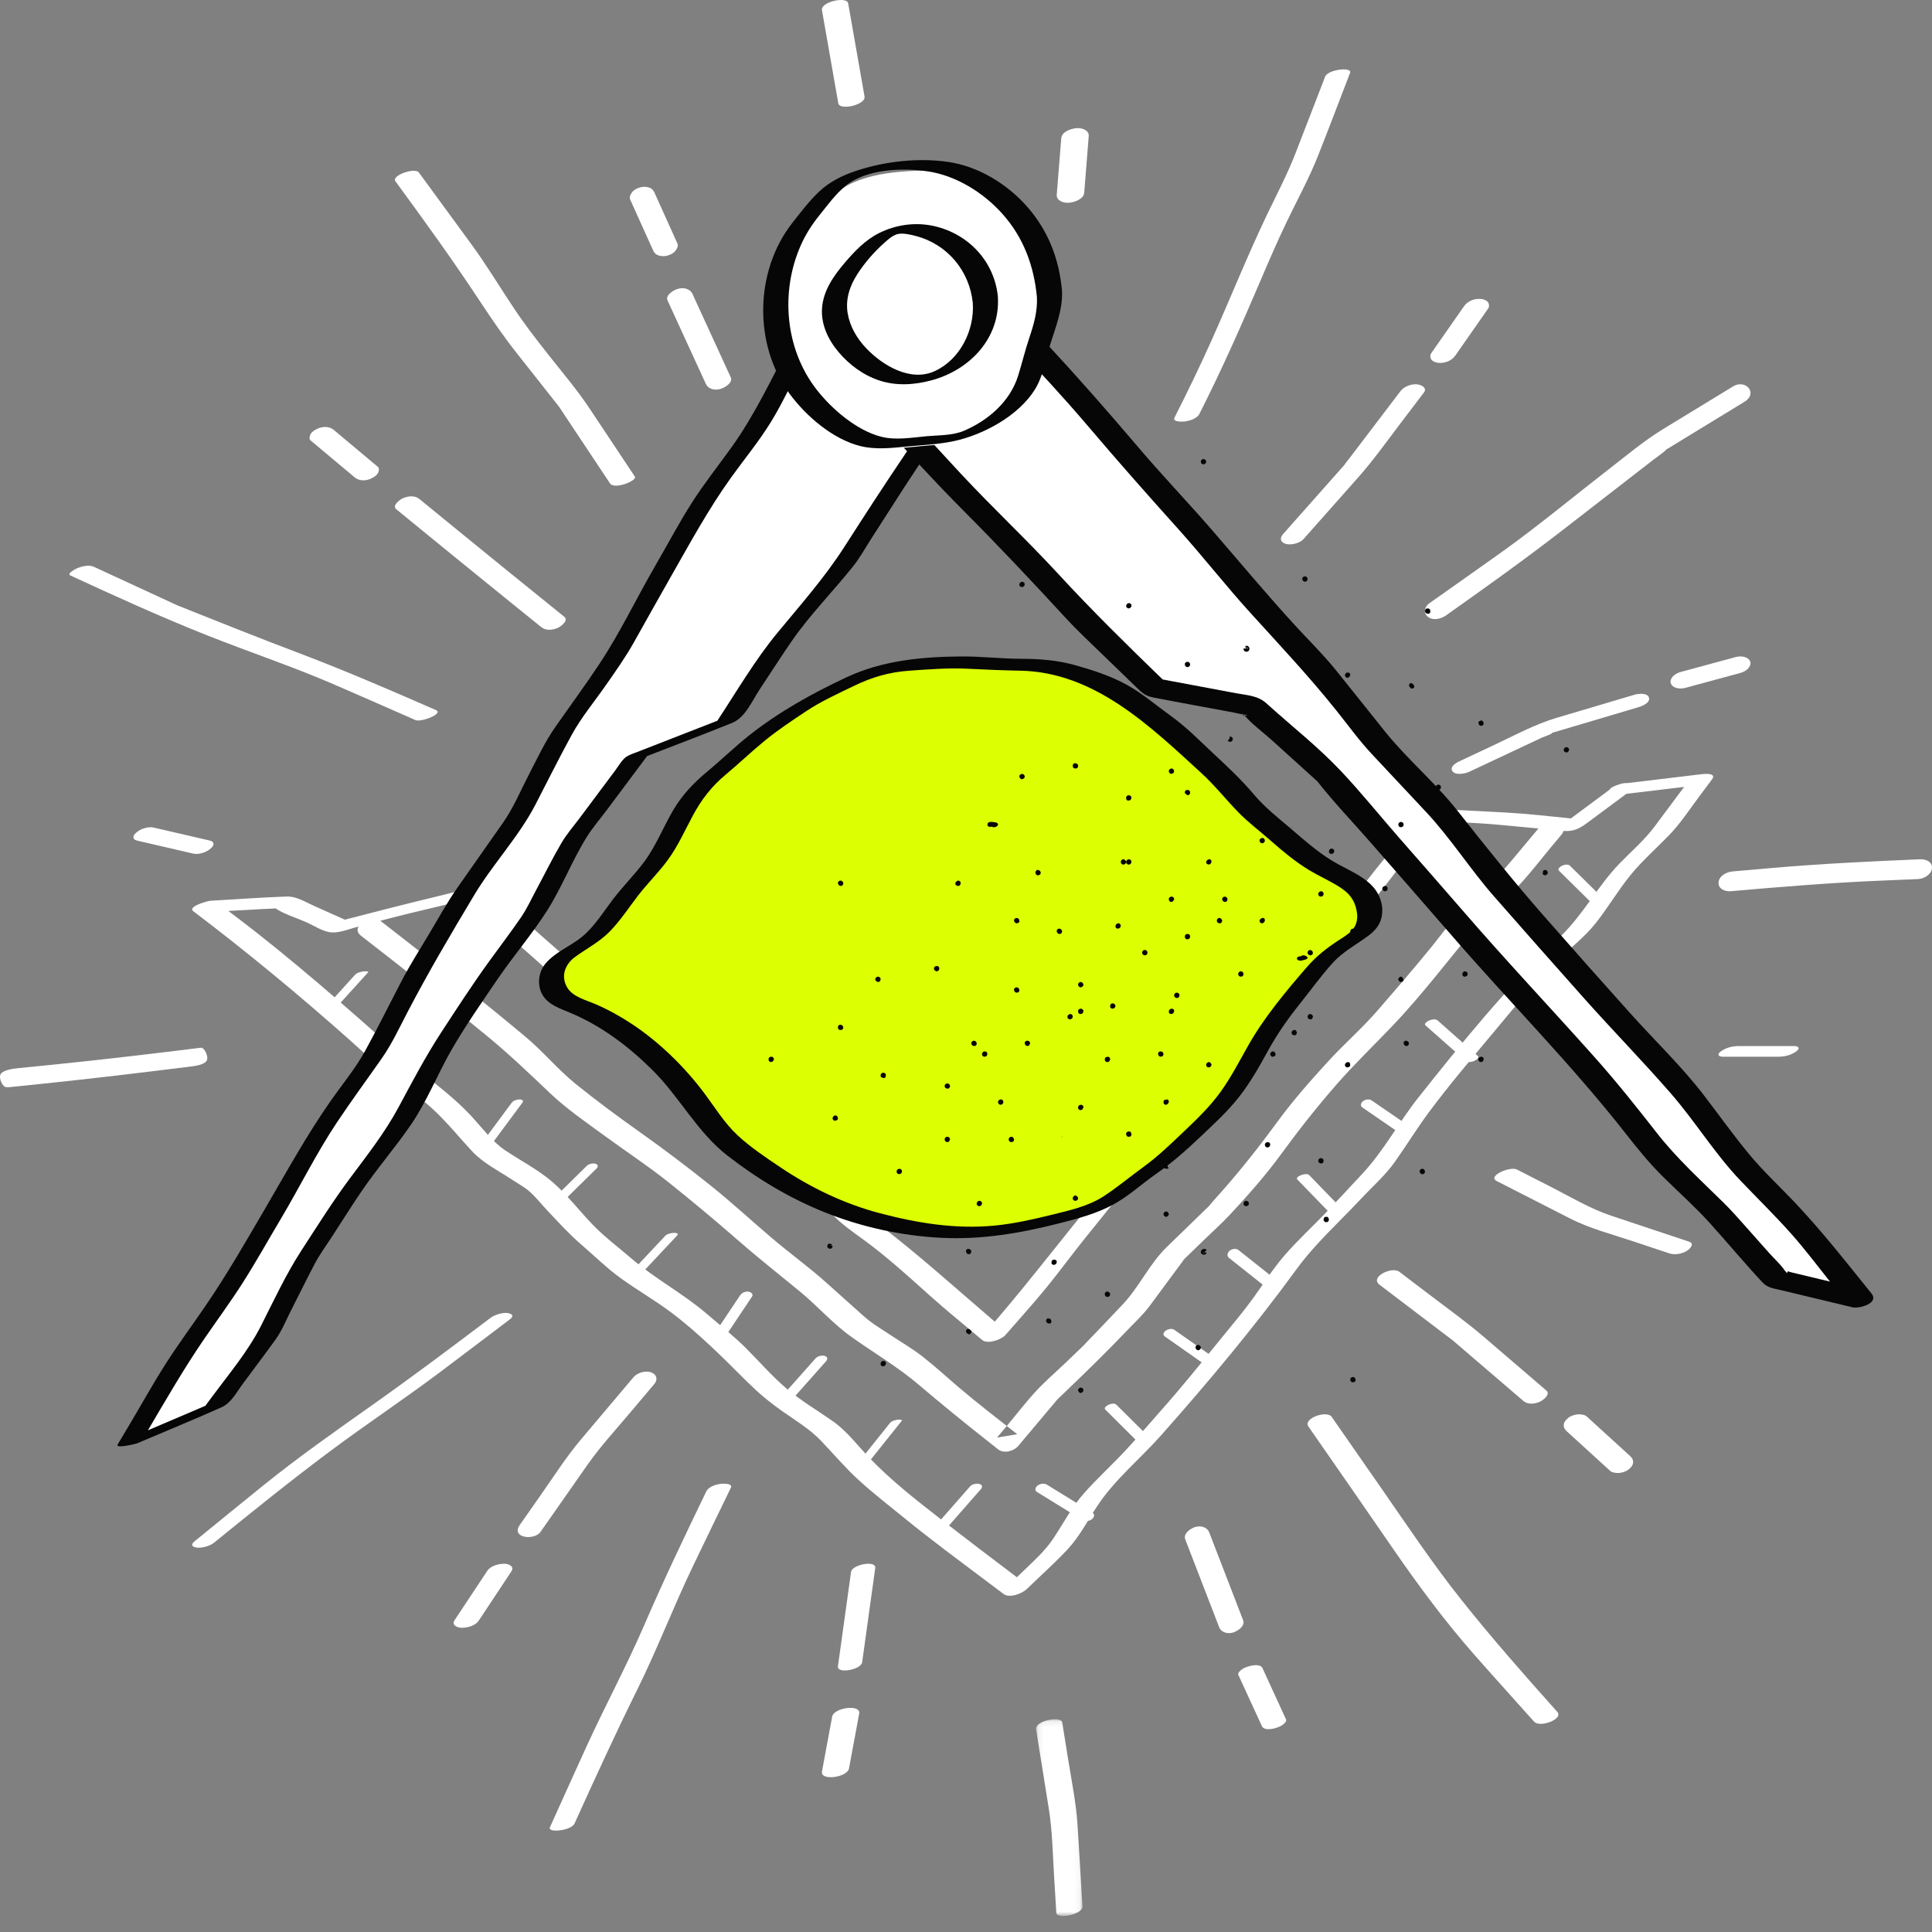 <svg xmlns="http://www.w3.org/2000/svg" xmlns:xlink="http://www.w3.org/1999/xlink" width="325" height="325" viewBox="0 0 325 325">
    <rect x="0" y="0" width="325" height="325" fill="#808080" stroke="none"/>
    <defs>
        <path id="zw2xwctv2a" d="M0.107 0.119L7.926 0.119 7.926 33.218 0.107 33.218z"/>
    </defs>
    <g fill="none" fill-rule="evenodd">
        <g>
            <g>
                <g>
                    <path fill="#FFF" d="M259.045 139.063l-4.757 5.69c-.665.796-1.37 1.572-2.003 2.396.209-.271.4-.383-.009.012L251 148.398c-1.977 1.915-3.977 3.81-5.932 5.747-1.527 1.513-2.794 3.328-4.145 4.994-3.009 3.71-6.13 7.31-9.26 10.92-2.573 2.968-5.564 5.561-8.216 8.458-2.995 3.271-5.957 6.617-8.57 10.197-2.961 4.054-5.942 7.824-9.255 11.598-.742.845-1.52 1.671-2.232 2.543-.215.263.531-.5.043-.031-.391.376-.779.756-1.169 1.134-2.005 1.947-4.015 3.889-6.016 5.84-2.874 2.801-4.6 6.657-7.342 9.584-1.986 2.12-4.012 4.205-6.017 6.307-.26.273-.524.543-.781.819-.11.118.529-.5-.055.051-.929.876-1.844 1.766-2.766 2.648-1.656 1.585-3.427 3.107-4.987 4.787-1.737 1.87-3.302 3.93-4.944 5.883l-1.642 1.955 3.403-.57c-3.263-2.58-6.572-5.107-9.74-7.801-2.073-1.763-4.09-3.632-6.239-5.304-1.678-1.307-3.57-2.4-5.342-3.577-1.517-1.008-3.104-1.928-4.461-3.142l-6.449-5.769c-2.925-2.617-6.129-4.918-9.116-7.464-3.4-2.9-6.678-5.927-10.167-8.723-3.89-3.116-7.788-6.07-11.854-8.955-3.695-2.622-7.365-5.32-10.886-8.168-3.015-2.439-5.513-5.49-8.491-7.975-7.348-6.132-14.836-12.087-22.404-17.95l-2.011-1.557c-1.6-1.24-5.207 1.003-3.226 2.537 7.149 5.538 14.24 11.13 21.22 16.877 3.687 3.036 7.091 6.282 10.55 9.578 2.841 2.71 6.223 5.01 9.391 7.328 3.553 2.6 7.233 5.012 10.669 7.765 3.871 3.102 7.65 6.238 11.382 9.504 3.458 3.026 7.059 5.866 10.61 8.785 2.973 2.443 5.576 5.446 8.714 7.671 3.811 2.704 7.758 5.018 11.318 8.045 3.718 3.16 7.475 6.223 11.304 9.25l2.002 1.583c.991.784 2.66.316 3.403-.569l4.748-5.65c.612-.728 1.244-1.444 1.838-2.187-.483.603-.216.213.085-.075.446-.425.89-.852 1.335-1.277 3.518-3.369 6.969-6.744 10.33-10.266 1.28-1.342 2.677-2.62 3.78-4.113l5.212-7.053c.192-.26.406-.513.58-.785-.28.44-.3.281.129-.135l2.975-2.888c1.553-1.507 3.187-2.965 4.664-4.547 3.023-3.238 5.981-6.603 8.592-10.178 2.958-4.05 5.94-7.831 9.24-11.61 3.004-3.443 6.287-6.591 9.44-9.898 2.673-2.804 5.211-5.819 7.658-8.82 1.833-2.25 3.655-4.507 5.483-6.761.236-.291.492-.574.712-.878.08-.112-.525.489.058-.074.949-.915 1.894-1.835 2.841-2.753 1.619-1.568 3.346-3.076 4.871-4.734 1.8-1.957 3.428-4.101 5.132-6.14l1.628-1.947c1.729-2.069-2.256-2.984-3.58-1.4" transform="translate(-808 -1488) translate(208 1488) translate(600)"/>
                    <path fill="#FFF" d="M278.36 139.008c-1.68 2.258-3.907 4.175-5.864 6.189-3.716 3.824-6.16 8.656-10.006 12.344-4.497 4.313-8.68 8.7-12.741 13.44-3.817 4.454-7.487 9.025-11.132 13.62-3.303 4.165-5.843 9.002-9.467 12.874-2.032 2.17-4.044 4.362-6.1 6.51-2.316 2.417-4.827 4.713-7.013 7.247-1.95 2.26-3.583 4.88-5.342 7.291-1.637 2.244-3.435 4.361-5.187 6.515-3.337 4.104-6.658 8.24-10.168 12.194-2.024 2.28-4 4.614-6.081 6.84-2.279 2.439-4.77 4.7-6.978 7.202-1.952 2.21-3.423 5.023-5.056 7.478-1.515 2.28-3.524 4.001-5.486 5.913l-.678.66c-4.346-3.276-8.674-6.571-12.976-9.908-4.138-3.21-8.304-6.483-11.922-10.274-1.907-1.999-3.709-4.404-5.975-6.003-2.594-1.83-5.454-3.507-7.878-5.558-2.451-2.075-4.623-4.603-6.9-6.87-2.003-1.995-4.26-3.755-6.398-5.6-4.03-3.48-8.775-5.957-12.81-9.426-2.14-1.84-4.467-3.578-6.434-5.606-2.286-2.357-4.364-5.113-6.848-7.257-2.342-2.022-5.318-3.565-7.893-5.283-2.243-1.496-3.942-3.853-5.768-5.819-3.647-3.926-8.087-6.84-12.083-10.39-8.98-7.976-18.015-15.954-27.59-23.206l-1.17-.886 5.743-.32c.722-.04 1.461-.038 2.18-.12.018.013.037.027.06.04 1.528.99 3.524 1.577 5.185 2.32 1.27.568 2.786 1.601 4.202 1.692 1.408.09 3.139-.638 4.475-.984 2.935-.76 5.863-1.558 8.81-2.269 3.176-.766 6.354-1.523 9.53-2.283 5.206 4.66 10.58 9.17 15.696 13.923 2.666 2.477 5.163 5.342 8.146 7.435 3.147 2.208 6.455 4.209 9.193 6.916 2.704 2.673 5.38 5.354 8.201 7.9 1.721 1.554 3.385 3.25 5.2 4.694 1.203.956 2.606 1.73 3.891 2.57 1.624 1.062 3.458 2.02 4.963 3.245 1.416 1.154 2.64 2.682 3.92 3.983 1.142 1.162 2.235 2.434 3.46 3.508 1.591 1.393 3.405 2.588 5.089 3.868 3.504 2.664 6.715 5.592 9.995 8.533 2.887 2.588 5.91 5.027 8.875 7.526.896.755 3.223-.054 3.903-.84 2.315-2.677 4.713-5.3 6.947-8.044 2.276-2.797 4.4-5.718 6.67-8.52 4.706-5.812 9.357-11.801 14.578-17.16 5.38-5.52 10.613-11.083 14.99-17.45 2.166-3.15 4.35-6.091 6.78-9.041 2.515-3.056 5.097-5.73 7.938-8.494 3.152-3.065 5.666-6.472 8.352-9.965 2.041-2.655 4.25-5.186 6.418-7.742 3.473.152 6.957.264 10.413.59l9.055.853c.886.084 1.819.255 2.71.174 1.39-.126 2.323-.835 3.379-1.62 2.075-1.54 4.15-3.082 6.224-4.623l9.715-1.162-4.942 6.636m8.077-8.797l-12.617 1.509c-.522-.039-1.143.097-1.696.314-.568.177-1.168.45-1.364.807l-6.507 4.834c-3.599-.364-7.203-.784-10.81-.986-2.942-.165-5.887-.308-8.83-.461-2.247-.117-4.549-.43-6.16 1.492-3.11 3.71-6.203 7.401-9.154 11.239-1.225 1.592-2.36 3.342-3.769 4.776-2.021 2.056-4.139 4.025-6.205 6.036-6.215 6.044-10.277 13.826-15.867 20.367-5.965 6.98-12.49 13.393-18.38 20.447-6.001 7.187-11.633 14.648-17.736 21.748-6.487-5.544-12.796-11.278-19.59-16.443-1.41-1.072-2.685-2.067-3.92-3.324-1.927-1.96-3.764-4.154-5.846-5.947-3.006-2.588-6.9-4.064-9.86-6.735-3.73-3.367-7.4-6.736-10.974-10.268-1.348-1.333-2.605-2.744-4.156-3.833-2.392-1.678-4.846-3.29-7.185-5.04-3.133-2.344-5.728-5.453-8.681-8.029-3.677-3.207-7.349-6.415-10.976-9.677l-3.367-3.028c-.969-.872-1.515-1.016-2.945-.722-2.384.49-4.746 1.136-7.112 1.703-4.617 1.105-9.209 2.293-13.805 3.483l-.91.235-5.275-2.36c-1.44-.644-2.88-1.59-4.489-1.535-4.298.144-8.598.478-12.892.716-.412.023-3.875.974-2.85 1.751 9.056 6.858 17.793 14.093 26.29 21.64 2.127 1.89 4.196 3.886 6.426 5.654 2.532 2.009 5.311 3.877 7.676 6.08 2.316 2.157 4.364 4.695 6.52 7.015 1.873 2.017 4.586 3.349 6.862 4.867.883.588 1.882 1.122 2.69 1.81 1.12.957 2.082 2.208 3.092 3.278 1.893 2.007 3.712 4.016 5.8 5.812 2.177 1.872 4.282 3.948 6.61 5.627 2.718 1.958 5.645 3.636 8.328 5.641 4.611 3.448 8.755 7.627 12.828 11.683 1.92 1.911 3.67 3.381 5.883 4.943 2.278 1.607 4.69 3.04 6.62 5.06 2.073 2.173 4.056 4.52 6.27 6.547 2.465 2.257 5.151 4.336 7.743 6.446 4.392 3.577 8.96 6.956 13.488 10.359l3.193 2.4c1 .753 3.116-.073 3.903-.84 2.303-2.244 4.753-4.4 6.938-6.76 1.953-2.11 3.383-4.905 4.974-7.299 2.923-4.394 7.168-7.845 10.672-11.793 7.994-9.004 15.71-18.245 22.808-27.977 3.123-4.28 7.107-7.844 10.724-11.708 1.935-2.067 4.194-4.05 5.83-6.367 1.906-2.703 3.646-5.538 5.614-8.196 3.546-4.788 7.452-9.343 11.265-13.918 3.353-4.023 6.704-8.143 10.484-11.767 2.094-2.008 4.55-3.919 6.358-6.19 2.08-2.614 3.78-5.542 5.891-8.13 1.942-2.381 4.334-4.49 6.475-6.694 1.87-1.926 3.355-4.202 4.957-6.354l2.295-3.08c.743-.999-1.091-.917-1.58-.858" transform="translate(-808 -1488) translate(208 1488) translate(600)"/>
                    <path fill="#FFF" d="M56.069 170.019l5.115-5.637.729-.803c.237-.262-.814-.166-.87-.155-.437.081-.994.202-1.297.535l-5.115 5.636-.729.804c-.237.262.814.166.87.155.437-.081.994-.202 1.297-.535M69.33 181.79c1.463-2.158 2.928-4.316 4.392-6.473l.62-.914c.774-1.141-1.245-1.515-1.82-.668l-4.393 6.473-.62.914c-.774 1.14 1.245 1.515 1.82.667M82.715 192.459l4.534-6.122.651-.88c.29-.391-.25-.517-.507-.512-.43.01-1.036.177-1.324.565l-4.533 6.123-.652.879c-.29.392.251.518.508.513.429-.01 1.035-.177 1.323-.566M94.337 202.477l5.274-5.185.758-.745c.312-.307.217-.68-.216-.79-.468-.12-1.12.046-1.465.385l-5.274 5.184-.758.746c-.312.307-.217.68.216.79.468.12 1.12-.046 1.465-.385M108.055 214.07l5.139-5.477.733-.78c.323-.346-.283-.432-.551-.423-.467.015-1.152.16-1.473.501l-5.139 5.477-.732.78c-.324.346.283.432.55.423.467-.015 1.152-.16 1.473-.502M121.51 225.585l4.367-6.537.626-.937c.3-.45-.261-.802-.627-.838-.54-.055-1.085.192-1.391.65l-4.368 6.538-.625.936c-.302.45.26.802.626.839.54.054 1.086-.193 1.392-.651M133.033 235.659l5.201-5.85.738-.829c.31-.35.23-.76-.238-.895-.478-.136-1.193.032-1.532.414L132 234.348l-.737.83c-.311.349-.23.76.238.894.478.136 1.192-.03 1.532-.413M146.555 245.438l4.509-5.64.63-.79c.22-.273-.74-.185-.798-.173-.401.078-.913.2-1.18.534l-4.51 5.64-.63.789c-.218.274.74.185.8.174.4-.078.911-.2 1.179-.534M159.115 257.216l5.156-5.878.735-.838c.304-.346.248-.738-.243-.87-.476-.128-1.238.025-1.571.405l-5.156 5.878-.735.838c-.304.347-.249.738.242.87.477.129 1.239-.025 1.572-.405M270.14 151.593l-5.288-5.217-.744-.735c-.327-.323-.959-.196-1.324-.02-.216.103-.872.519-.535.852l5.288 5.217.744.735c.328.323.96.196 1.325.02.215-.103.872-.519.534-.852M260.293 164.374l-5.99-4.694-.85-.665c-.314-.247-1.047 0-1.372.115-.14.05-.93.366-.634.598l5.99 4.694.85.666c.314.246 1.047 0 1.372-.116.14-.05.93-.366.634-.598M248.59 177.635l-5.912-5.228-.844-.747c-.357-.316-1.044-.16-1.43.013-.204.09-.96.508-.597.83l5.913 5.228c.281.25.563.499.845.747.356.316 1.043.16 1.43-.012.203-.091.959-.51.595-.83M237.673 189.874l-6.076-4.172-.857-.589c-.423-.29-1.066-.176-1.454.123-.337.26-.53.775-.108 1.064l6.076 4.172.857.59c.423.29 1.065.175 1.454-.124.337-.26.53-.775.108-1.064M226.167 203.79l-5.208-5.362-.74-.763c-.454-.467-2.47.251-1.98.755l5.208 5.362.74.763c.454.467 2.47-.251 1.98-.756M215.218 215.746l-6.034-4.793-.847-.673c-.424-.336-1.101-.207-1.493.123-.362.303-.523.864-.1 1.2l6.033 4.792.848.673c.423.336 1.1.207 1.493-.123.36-.303.522-.864.1-1.2M204.474 228.567l-6.085-4.27c-.287-.2-.573-.402-.86-.603-.404-.283-1.08-.106-1.448.159-.334.239-.546.68-.14.964l6.085 4.27.859.603c.404.283 1.08.106 1.449-.159.333-.24.546-.68.14-.964M193.833 242.299l-5.293-5.262-.738-.733c-.319-.317-.972-.165-1.324 0-.208.098-.874.49-.546.817l5.293 5.262.738.733c.319.317.972.165 1.324 0 .208-.098.875-.49.546-.817M183.79 254.486l-6.73-4.153-.943-.582c-.464-.287-1.14-.174-1.564.136-.35.256-.588.796-.125 1.083l6.73 4.153.943.582c.464.286 1.14.174 1.564-.136.35-.257.589-.796.125-1.083" transform="translate(-808 -1488) translate(208 1488) translate(600)"/>
                    <path fill="#FFF" d="M135.352 57.459L127.99 71.437 118.978 84.01 111.227 97.352 103.658 110.806 94.81 123.485 87.675 137.203 78.799 149.859 70.869 163.091 63.726 176.802 54.86 189.47 47.159 202.852 39.26 216.109 30.505 228.857 22.445 242.403 36.938 236.218 45.222 225.012 51.627 212.379 59.313 200.555 67.752 189.205 74.445 176.748 82.158 164.923 90.45 153.465 97.141 141.026 107.473 127.19 122.909 121.171 131.76 107.827 142.059 95.36 150.776 81.788 159.807 68.445 147.939 62.66z" transform="translate(-808 -1488) translate(208 1488) translate(600)"/>
                    <path fill="#070606" d="M156.97 69.439l-1.243 1.836-3.54 5.23c-3.472 5.127-6.824 10.316-10.171 15.524-3.307 5.146-7.318 9.679-11.216 14.396-3.8 4.596-6.848 9.846-10.13 14.822l-13.599 5.3c-.744.29-1.544.519-2.112 1.096-.544.553-.973 1.302-1.435 1.921l-6.016 8.053c-1.018 1.363-2.179 2.692-3.043 4.158-1.494 2.536-2.8 5.204-4.195 7.796-.85 1.58-1.61 3.261-2.626 4.744-1.707 2.493-3.55 4.904-5.322 7.352-2.837 3.919-5.455 7.951-8.1 12.004-2.652 4.064-4.871 8.298-7.17 12.575-2.336 4.344-5.308 8.098-8.256 12.063-2.878 3.868-5.426 7.942-8.054 11.984-2.636 4.052-4.653 8.43-6.84 12.74-2.188 4.314-5.339 8.019-8.212 11.904l-1.143 1.546-9.665 4.123c3.08-5.215 6.096-10.464 9.527-15.457 2.13-3.1 4.375-6.147 6.397-9.316 2.226-3.488 4.247-7.124 6.366-10.678 3.204-5.376 5.998-11.072 9.461-16.276 2.436-3.66 5.052-7.214 7.574-10.817 1.71-2.442 2.955-5.136 4.333-7.778 3.512-6.739 7.326-13.2 11.235-19.72 3.136-5.233 7.465-9.772 10.282-15.185 2.046-3.934 4.007-7.927 6.145-11.812 1.598-2.903 3.805-5.566 5.7-8.281 1.665-2.383 3.301-4.692 4.724-7.22 2.071-3.68 4.121-7.373 6.214-11.041 3.213-5.63 6.313-11.354 10.093-16.625 2.233-3.114 4.744-6.155 6.754-9.419 2.032-3.301 3.654-6.935 5.461-10.365l.72-1.368c4.187 1.698 8.384 3.376 12.443 5.354l5.76 2.806 2.288 1.115c.201.098.657.235.938.402-.077.02-.125.216-.327.514m4.512-1.746c-3.962-1.93-7.885-3.987-11.902-5.799-4.131-1.863-8.397-3.469-12.587-5.199-.056-.033-.13-.056-.218-.071-.575-.149-1.278-.011-1.89.172-.72.155-1.684.44-1.97.982-3.122 5.924-5.938 11.994-9.844 17.44-2.187 3.05-4.555 6.033-6.584 9.19-2.234 3.473-4.171 7.176-6.247 10.746-3.141 5.405-5.859 11.153-9.3 16.364-2.422 3.669-5.042 7.222-7.558 10.827-1.707 2.444-2.951 5.139-4.327 7.783-1.426 2.741-2.66 5.732-4.44 8.269l-7.664 10.923c-1.778 2.534-3.266 5.278-4.857 7.931-1.545 2.579-3.162 5.119-4.552 7.785-2.049 3.932-4.012 7.923-6.153 11.805-1.6 2.902-3.813 5.562-5.712 8.274-4.093 5.846-7.475 12.024-11.075 18.185-3.272 5.598-6.505 11.238-10.177 16.583-2.183 3.178-4.485 6.302-6.561 9.55-2.095 3.278-3.99 6.703-5.98 10.045l-2.093 3.517c-.445.747 3.025-.096 3.266-.198 4.725-2.016 9.49-3.958 14.182-6.05 1.656-.739 2.548-2.535 3.596-3.953 1.846-2.496 3.725-4.971 5.54-7.49 1.016-1.41 1.686-3.088 2.47-4.634 1.36-2.68 2.684-5.381 4.08-8.043.82-1.562 1.886-3.009 2.848-4.487 1.625-2.5 3.212-5.03 4.88-7.503 2.65-3.928 5.789-7.522 8.468-11.43 2.668-3.888 4.45-8.456 6.803-12.546 2.341-4.07 5.098-8.01 7.739-11.895 2.664-3.92 5.797-7.553 8.346-11.546 2.536-3.973 4.225-8.482 6.73-12.475 1.004-1.599 2.285-3.076 3.414-4.588l5.814-7.783.894-1.195c4.77-1.85 9.561-3.657 14.303-5.578 2.208-.895 3.327-3.668 4.589-5.57 1.811-2.73 3.576-5.499 5.438-8.195 3.033-4.39 6.89-8.29 10.229-12.456 1.238-1.545 2.216-3.325 3.285-4.988 1.822-2.835 3.64-5.673 5.465-8.505 3.028-4.696 6.259-9.27 9.391-13.898.074-.126.048-.224-.08-.296" transform="translate(-808 -1488) translate(208 1488) translate(600)"/>
                    <path fill="#FFF" d="M171.61 55.663L181.948 66.78 191.958 78.538 202.304 90.006 212.337 101.747 222.822 113.101 232.495 125.153 243.075 136.418 252.665 148.539 262.87 160.129 273.171 171.641 283.659 182.998 293.109 195.247 303.809 206.428 313.329 218.163 299.145 214.775 289.689 204.149 279.595 194.251 270.862 183.116 261.445 172.597 251.798 162.279 242.543 151.599 233.222 140.991 223.933 130.369 211.071 118.768 194.637 115.699 183.023 104.49 172.078 92.636 160.666 81.218 149.931 69.582 160.401 62.106z" transform="translate(-808 -1488) translate(208 1488) translate(600)"/>
                    <path fill="#070606" d="M208.996 120.212c.067.118.221.169.378.184-.038-.033-.115-.091-.194-.154l-.184-.03" transform="translate(-808 -1488) translate(208 1488) translate(600)"/>
                    <path fill="#070606" d="M306.13 215.18l-4.9-1.175c-.103-.025-.292-.095-.492-.16-.013.076-.055.176-.14.309.012-.018-.237-.261-.253-.286-.034-.051-.073-.101-.109-.152-.076-.009-.145-.011-.193.005-.196.064-.053-.008.153-.06-.754-1.049-1.808-1.999-2.656-2.955l-3.858-4.347c-1.237-1.394-2.451-2.774-3.779-4.08-3.865-3.8-7.837-7.41-11.176-11.678-3.424-4.378-6.82-8.657-10.52-12.8-7.359-8.246-14.934-16.27-22.16-24.634-3.49-4.038-7.017-8.042-10.534-12.056-3.343-3.816-6.537-7.806-10.023-11.49-3.832-4.05-8.352-7.595-12.487-11.335-1.414-1.28-3.204-1.325-5.048-1.67l-10.857-2.034-1.52-.285c-5.97-5.783-11.841-11.544-17.472-17.66-5.308-5.766-11.032-11.116-16.375-16.843-3.215-3.446-6.387-6.934-9.575-10.406l3.874-2.773 3.49-2.5c.421-.302.848-.597 1.264-.906.046-.034.175-.127.282-.207.104-.065.213-.134.252-.156.452-.259.903-.52 1.354-.78l3.737-2.155 3.928-2.264c4.248 4.57 8.508 9.115 12.547 13.873 5.032 5.928 10.159 11.732 15.36 17.513 4.104 4.563 7.882 9.414 12.004 13.959 4.946 5.454 9.928 10.747 14.527 16.494 1.968 2.459 3.832 5.054 5.987 7.355l9.128 9.747c4.154 4.436 7.439 9.654 11.45 14.222 5.06 5.763 10.127 11.516 15.232 17.238 4.773 5.35 9.8 10.491 14.503 15.897 4.108 4.72 7.373 10.115 11.702 14.652 2.864 3.002 5.86 5.92 8.61 9.025 2.26 2.55 4.328 5.3 6.456 7.968l-1.712-.41m8.679 2.396c-4.287-5.3-8.444-10.642-13.15-15.574-2.386-2.5-4.966-4.911-7.186-7.56-2.758-3.287-5.256-6.83-7.872-10.231-3.74-4.862-8.218-9.14-12.314-13.702-4.894-5.451-9.757-10.931-14.59-16.437-5.04-5.739-9.756-11.648-14.487-17.646-3.766-4.773-8.513-8.725-12.313-13.474-2.742-3.426-5.469-6.865-8.227-10.28-2.056-2.545-4.423-4.872-6.639-7.278-4.862-5.28-9.429-10.788-14.13-16.211-4.09-4.718-8.416-9.226-12.457-13.986-5.143-6.059-10.343-11.96-15.746-17.787l-2.681-2.892c-.173-.187-.396-.316-.646-.4-.575-.322-1.41-.376-2.22.091-3.81 2.196-7.73 4.262-11.449 6.605-3.693 2.328-7.158 5.1-10.708 7.642-.513.368-1.08 1.287-.535 1.88 4.845 5.268 9.635 10.567 14.687 15.637 5.822 5.842 11.434 11.802 17.022 17.87 2.09 2.27 4.344 4.371 6.562 6.518l5.316 5.146c.91.88 1.528 1.54 2.817 1.793 4.567.896 9.151 1.714 13.726 2.571.446.084.92.219 1.387.303-.029-.05-.042-.112-.033-.189-.004.036.106.13.217.218.143.021.286.037.425.042.436.015.098.143-.23.112l.022.02c1.345 1.54 3.146 2.847 4.661 4.217l5.756 5.207c.556.503 1.11 1.01 1.67 1.51.072.064.123.109.165.143.025.039.068.097.14.188 2.709 3.437 5.785 6.637 8.663 9.935 4.5 5.156 9.023 10.29 13.497 15.468 9.811 11.356 20.414 21.961 29.667 33.793 2.029 2.594 3.95 4.945 6.29 7.247 2.59 2.547 5.338 5 7.772 7.696 2.967 3.286 5.802 6.7 8.82 9.94.876.94 1.916 1.02 3.138 1.312l7.508 1.799 4.531 1.085c1.045.25 4.522-.649 3.154-2.34" transform="translate(-808 -1488) translate(208 1488) translate(600)"/>
                    <path fill="#FFF" d="M176.83 50.276c.263 3.146-1.026 6.041-1.92 8.873-.927 2.935-1.328 6.257-3.265 8.574-1.937 2.318-4.676 4.125-7.385 5.54-2.613 1.366-5.727 1.477-8.841 1.742-3.114.266-6.244.814-9.047-.09-2.905-.936-5.388-2.955-7.682-4.912-2.294-1.957-4.06-4.414-5.46-7.15-1.352-2.64-1.803-5.539-2.066-8.684-.263-3.146.074-5.96.968-8.79.927-2.936 2.201-5.51 4.138-7.828 1.937-2.317 3.723-5.022 6.432-6.437 2.613-1.365 5.75-1.965 8.864-2.23 3.114-.266 6.325-.268 9.128.636 2.906.936 5.772 2.552 8.066 4.509 2.294 1.957 4.323 4.555 5.724 7.292 1.352 2.64 2.083 5.808 2.346 8.955" transform="translate(-808 -1488) translate(208 1488) translate(600)"/>
                    <path fill="#070606" d="M173.144 56.844c-.707 2.102-1.215 4.248-1.875 6.362-1.35 4.326-5.008 7.509-9.11 9.257-1.913.815-4.196.736-6.234.914-2.532.221-5.17.725-7.68.091-4.112-1.038-8.304-4.632-10.87-7.924-5.31-6.807-6.137-16.426-2.67-24.268.804-1.82 1.855-3.475 3.102-5.018 1.382-1.711 2.704-3.567 4.409-4.972 3.481-2.869 9.575-3.094 13.84-2.463 4.784.707 9.373 3.577 12.576 7.158 3.536 3.953 5.304 8.74 5.796 13.985.12 2.417-.522 4.612-1.284 6.878m5.502-8.015c-.498-5.297-2.31-10.006-5.825-14.022-3.358-3.838-8.205-6.814-13.282-7.563-5.057-.745-10.712-.11-15.555 1.503-2.284.761-4.443 1.828-6.205 3.499-1.663 1.576-3.091 3.461-4.503 5.262-6.334 8.077-6.541 20.44-.482 28.692 2.795 3.807 7.317 7.7 11.969 8.847 2.482.611 5.116.33 7.627.084 2.676-.26 5.383-.361 8.021-.915 4.96-1.042 10.871-4.233 13.647-8.643 1.451-2.305 1.822-5.116 2.623-7.676.94-3.009 2.125-5.855 1.965-9.068" transform="translate(-808 -1488) translate(208 1488) translate(600)"/>
                    <path fill="#FFF" d="M166.05 50.834c.286 3.476-.955 6.83-2.986 9.301-2.032 2.47-5.054 4.173-8.44 4.467-3.385.293-6.448-1.102-8.854-3.188-2.406-2.086-4.503-4.932-4.789-8.408-.285-3.476 1.628-6.373 3.66-8.844 2.031-2.47 4.464-5.228 7.85-5.522 3.385-.293 6.843 1.267 9.248 3.353 2.406 2.086 4.026 5.364 4.311 8.84" transform="translate(-808 -1488) translate(208 1488) translate(600)"/>
                    <path fill="#070606" d="M157.241 62.43c-4.09 1.881-8.805-.971-11.559-3.88-1.522-1.608-2.695-3.598-3.077-5.786-.418-2.4.327-4.653 1.63-6.668 1.193-1.848 2.71-3.604 4.346-5.086.641-.581 1.447-1.334 2.3-1.602.896-.28 2.298.06 3.242.31 5.314 1.41 8.979 5.91 9.521 11.25.303 4.536-2.099 9.484-6.403 11.463m10.617-12.577c-.596-5.853-4.888-10.48-10.68-11.812-3.096-.713-6.42-.267-9.25 1.142-2.396 1.193-4.207 3.118-5.907 5.12-1.848 2.173-3.531 4.62-3.74 7.534-.197 2.738 1.037 5.325 2.78 7.384 1.836 2.17 4.191 3.918 6.927 4.807 2.848.926 5.907.716 8.764-.065 6.496-1.775 11.567-7.193 11.106-14.11" transform="translate(-808 -1488) translate(208 1488) translate(600)"/>
                    <path fill="#DCFF02" d="M230.707 153.776c-.3-3.538-2.213-4.418-6.563-6.684-2.252-1.174-4.823-2.853-8.024-5.726-2.086-1.873-4.884-3.716-7.34-6.799-2.063-2.589-4.567-4.582-6.847-6.72-2.402-2.252-4.645-4.48-7.265-6.233-2.713-1.816-5.141-4.133-8.062-5.417-2.955-1.298-6.118-2.334-9.26-3.093-3.104-.749-6.452-.346-9.712-.57-3.16-.217-6.359-.463-9.64-.188-3.283.275-6.584.272-9.663 1.011-3.177.763-6.021 2.473-8.956 3.728-2.969 1.27-5.532 3.118-8.226 4.89-2.662 1.752-5.101 3.66-7.468 5.9-2.288 2.165-5.13 3.898-7.117 6.517-1.888 2.488-3.175 5.478-4.771 8.375-1.9 3.445-4.449 5.673-6.188 7.865-2.672 3.367-4.417 6.119-6.44 7.651-3.906 2.96-6.973 3.535-6.672 7.074.3 3.537 3.45 3.54 7.799 5.806 2.252 1.174 5.147 2.838 8.347 5.711 2.087 1.873 4.6 4.173 7.056 7.257 2.063 2.59 3.665 5.406 5.945 7.544 2.402 2.252 5.105 3.985 7.726 5.739 2.712 1.815 5.48 3.351 8.401 4.635 2.955 1.3 5.934 2.417 9.075 3.176 3.105.749 6.233 1.648 9.493 1.871 3.16.217 6.445.441 9.726.166 3.282-.275 6.516-.904 9.595-1.643 3.177-.763 6.416-1.525 9.35-2.78 2.969-1.27 5.346-3.699 8.04-5.47 2.662-1.753 4.982-3.87 7.349-6.11 2.287-2.164 4.663-4.266 6.65-6.885 1.889-2.488 3.424-5.261 5.021-8.158 1.9-3.445 4.14-5.95 5.88-8.142 2.671-3.367 4.654-6.047 6.677-7.58 3.907-2.958 6.385-3.18 6.084-6.718" transform="translate(-808 -1488) translate(208 1488) translate(600)"/>
                    <path fill="#070606" d="M225.128 158.213c-1.964 1.274-3.709 2.662-5.25 4.433-3.56 4.094-7.27 8.555-9.942 13.295-1.481 2.63-2.864 5.312-4.635 7.764-1.76 2.435-3.91 4.512-6.078 6.573-2.219 2.11-4.417 4.25-6.903 6.047-2.247 1.623-4.406 3.46-6.735 4.958-2.563 1.648-5.69 2.33-8.61 3.053-3.169.783-6.357 1.506-9.61 1.826-6.59.647-13.05-.41-19.403-2.087-5.97-1.578-11.61-4.295-16.726-7.74-2.481-1.671-4.994-3.335-7.189-5.384-2.204-2.056-3.763-4.637-5.557-7.036-3.307-4.422-7.539-8.569-12.136-11.623-1.936-1.286-3.993-2.425-6.123-3.353-1.59-.694-3.876-1.222-4.82-2.83-1.135-1.93-.331-3.924 1.328-5.133 1.948-1.42 4.093-2.508 5.802-4.247 1.815-1.847 3.243-4.07 4.823-6.112 1.559-2.015 3.385-3.803 4.9-5.852 1.732-2.338 2.906-4.993 4.273-7.548 1.457-2.724 3.181-4.945 5.551-6.92 2.218-1.85 4.305-3.853 6.538-5.679 2.215-1.81 4.596-3.394 6.977-4.972 2.563-1.7 5.288-2.93 8.046-4.264 3.066-1.482 5.906-2.313 9.31-2.556 3.316-.236 6.617-.499 9.942-.327 2.922.151 5.816.268 8.74.324 12.49.239 21.834 9.332 30.475 17.245 2.236 2.047 4.064 4.376 6.166 6.539 1.693 1.743 3.643 3.19 5.462 4.794 2.033 1.792 4.1 3.517 6.417 4.932 1.84 1.125 3.865 1.956 5.638 3.19 1.58 1.1 2.307 2.43 2.51 4.343.121 2.376-1.39 3.186-3.18 4.347m7.389-5.48c-.5-4.71-5.135-5.886-8.616-8.053-2.449-1.525-4.572-3.41-6.757-5.282-2.14-1.835-4.352-3.544-6.18-5.715-2.093-2.488-4.395-4.637-6.77-6.85-2.337-2.179-4.57-4.482-7.172-6.351-2.462-1.77-4.817-3.816-7.473-5.287-2.688-1.488-5.73-2.47-8.674-3.296-3.042-.851-5.973-1.065-9.118-1.077-3.365-.012-6.712-.418-10.079-.393-6.668.051-13.28.677-19.366 3.544-5.762 2.714-11.207 5.728-16.236 9.69-2.437 1.92-4.654 4.1-7.042 6.079-2.282 1.89-4.21 3.89-5.735 6.454-1.703 2.863-2.902 6.03-4.891 8.718-1.653 2.233-3.637 4.189-5.32 6.4-1.638 2.15-3.146 4.637-5.272 6.347-1.914 1.54-4.441 2.511-6.045 4.42-1.208 1.436-1.47 3.62-.517 5.273.952 1.653 2.97 2.303 4.623 2.996 5.283 2.214 9.715 5.562 13.79 9.568 4.606 4.526 7.556 10.471 12.672 14.456 4.998 3.891 10.498 7.197 16.373 9.551 6.268 2.513 13.01 3.978 19.74 4.305 6.82.33 13.32-.81 19.911-2.487 3.014-.767 6.137-1.612 8.887-3.107 2.64-1.435 4.853-3.519 7.313-5.225 2.559-1.775 4.873-3.817 7.13-5.961 2.313-2.198 4.71-4.353 6.691-6.868 1.91-2.424 3.442-5.135 4.925-7.835 1.557-2.835 3.35-5.393 5.368-7.91 1.852-2.31 3.577-4.745 5.579-6.928 1.76-1.92 3.999-3.032 6.038-4.587 1.592-1.214 2.327-2.565 2.223-4.59" transform="translate(-808 -1488) translate(208 1488) translate(600)"/>
                    <path fill="#FFF" d="M284.16 208.886l-13.102-4.37c-3.559-1.186-6.81-3.148-10.139-4.848l-5.74-2.929c-1.158-.591-5.06 1.092-3.387 1.945l12.302 6.279c3.33 1.7 7.017 2.646 10.566 3.83l6.113 2.038c.957.32 2.138.103 2.992-.412.463-.28 1.381-1.204.395-1.533M261.974 287.98c-5.556-6.218-11.006-12.397-16.193-18.92-4.703-5.913-8.864-12.15-13.173-18.357-2.864-4.123-5.731-8.243-8.596-12.364-.798-1.148-4.874.246-3.906 1.639 4.738 6.815 9.472 13.632 14.178 20.469 4.255 6.18 8.77 12.285 13.733 17.92 3.323 3.775 6.701 7.501 10.051 11.251.963 1.077 4.98-.436 3.906-1.639M301.827 175.967l-8.183.001h-1.178c-.977.001-2.062.252-2.89.83-.18.126-.55.373-.479.655.068.273.535.31.72.31l8.182-.002h1.178c.978 0 2.062-.252 2.891-.83.18-.126.549-.373.478-.654-.068-.273-.535-.31-.719-.31M145.03 279.634l1.927-13.888.274-1.972c.19-1.367-3.898-.588-4.07.653l-1.928 13.888-.274 1.972c-.19 1.367 3.898.587 4.07-.653M142.814 297.502l1.499-8.063.216-1.165c.311-1.674-4.264-1.001-4.54.481l-1.498 8.063-.216 1.164c-.311 1.675 4.264 1.002 4.54-.48M209.116 272.55l-4.985-12.915-.711-1.841c-.376-.975-1.512-1.194-2.396-.912-.684.219-2.034 1.054-1.646 2.06l4.986 12.914.71 1.842c.377.975 1.513 1.194 2.397.911.684-.218 2.034-1.053 1.645-2.06M216.339 289.243l-3.467-7.546-.49-1.066c-.347-.755-1.654-.518-2.267-.336-.474.14-.99.322-1.369.658-.185.165-.566.503-.43.799l3.467 7.545.49 1.066c.347.755 1.653.519 2.267.337.474-.14.99-.322 1.369-.659.184-.164.566-.502.43-.798" transform="translate(-808 -1488) translate(208 1488) translate(600)"/>
                    <g transform="translate(-808 -1488) translate(208 1488) translate(600) translate(174.171 289.088)">
                        <mask id="mape6m84ab" fill="#fff">
                            <use xlink:href="#zw2xwctv2a"/>
                        </mask>
                        <path fill="#FFF" d="M7.924 31.564L7.101 18.02c-.225-3.702-.982-7.359-1.569-11.022L4.518.674C4.325-.534-.107.407.115 1.794l2.148 13.4c.588 3.668.645 7.396.87 11.098l.388 6.391c.069 1.132 4.492.332 4.403-1.12" mask="url(#mape6m84ab)"/>
                    </g>
                    <path fill="#FFF" d="M260.128 233.912l-10.482-8.992c-2.912-2.497-6.03-4.735-9.08-7.052l-5.187-3.941c-1.215-.923-5.042.882-3.304 2.202l10.913 8.29c.523.398 1.043.797 1.567 1.191-.048-.036-.392-.337-.07-.046.265.238.541.464.811.695l6.096 5.23 4.86 4.167c.77.662 1.927.528 2.799.133.47-.214 1.851-1.213 1.077-1.877M274.19 244.91l-6.374-5.812-.906-.827c-.34-.31-1.057-.38-1.48-.35-.539.035-1.204.247-1.626.596-.348.288-.73.69-.75 1.17-.02.481.18.787.532 1.108l6.374 5.812.907.826c.34.31 1.056.38 1.48.351.538-.036 1.203-.248 1.625-.597.348-.288.73-.689.75-1.17.02-.48-.18-.787-.531-1.107M96.645 306.758c3.414-7.538 6.843-15.031 10.513-22.446 3.336-6.74 6.022-13.752 9.257-20.536 2.152-4.512 4.352-9.002 6.529-13.504.385-.798-1.425-.701-1.735-.659-.818.113-2.009.47-2.404 1.288-3.607 7.46-7.154 14.89-10.44 22.496-2.984 6.906-6.544 13.5-9.674 20.334-2.081 4.543-4.123 9.105-6.184 13.657-.446.984 3.588.585 4.138-.63M35.984 259.529c6.43-5.23 12.846-10.399 19.484-15.362 6.024-4.504 12.303-8.66 18.32-13.17 4.005-3.003 7.987-6.039 11.981-9.058.688-.52.482-.888-.28-1.044-.862-.175-2.277.27-2.97.793-6.614 5-13.221 9.956-19.994 14.738-6.128 4.327-12.303 8.678-18.145 13.38-3.898 3.137-7.764 6.315-11.646 9.472-.658.534-.507.882.28 1.043.835.17 2.31-.255 2.97-.792" transform="translate(-808 -1488) translate(208 1488) translate(600)"/>
                    <g fill="#FFF">
                        <path d="M1.585 6.914C9.77 6.09 17.43 5.246 25.595 4.243l6.35-.78c.725-.09 2.374-.286 2.806-.97.42-.664-.37-2.283-.954-2.211-8.169 1.003-16.327 1.986-24.515 2.81l-6.358.642c-.717.072-2.379.295-2.804.97-.425.67.372 2.269.953 2.21" transform="translate(-808 -1488) translate(208 1488) translate(600) translate(0 175.967)"/>
                    </g>
                    <path fill="#FFF" d="M90.93 257.687l7.877-11.254c2.137-3.053 4.672-5.81 7.075-8.655l4.195-4.97c.631-.748.383-1.606-.52-1.945-.935-.352-2.336.037-2.98.8l-8.878 10.516c-2.4 2.844-4.414 5.997-6.547 9.045l-3.723 5.319c-1.52 2.172 2.442 2.656 3.5 1.144M80.529 272.633l4.813-7.266c.23-.345.458-.691.687-1.037.558-.841-.48-1.276-1.179-1.278-.956-.002-2.306.329-2.879 1.194l-4.813 7.265-.687 1.038c-.558.84.48 1.275 1.179 1.277.956.002 2.306-.329 2.879-1.193M66.669 85.674c6.428 5.257 12.859 10.509 19.317 15.727l5.063 4.09c.79.638 1.916.517 2.8.12.444-.2 1.873-1.212 1.083-1.85-6.485-5.24-12.966-10.483-19.42-15.762l-4.96-4.056c-.784-.641-1.92-.515-2.8-.12-.448.202-1.869 1.208-1.083 1.85M52.26 74.1c2.16 1.81 4.321 3.62 6.482 5.428l.931.78c.781.653 1.929.605 2.816.163.41-.204.896-.484 1.106-.923.142-.295.263-.771-.04-1.024l-6.482-5.428-.932-.78c-.78-.653-1.928-.604-2.815-.163-.41.204-.896.485-1.106.923-.142.296-.263.772.04 1.025M23.236 141.446l8.117 1.878 1.157.267c.913.211 2.239-.205 2.943-.867.218-.205.531-.503.444-.863-.087-.356-.51-.442-.777-.503l-8.117-1.878-1.156-.267c-.914-.211-2.24.205-2.944.867-.217.204-.53.503-.443.863.086.356.51.442.776.503M11.84 96.807c7.597 3.509 15.135 6.94 22.914 10.034 7.064 2.81 14.332 5.233 21.307 8.236 4.62 1.988 9.216 4.035 13.824 6.052.958.42 4.8-1.089 3.45-1.68-7.587-3.321-15.122-6.576-22.866-9.519-3.302-1.255-6.598-2.515-9.88-3.82l-7.975-3.172c-.858-.34-1.715-.683-2.574-1.023-.24-.096-.384-.156-.063-.015-.19-.083-.378-.175-.567-.262-4.53-2.102-9.067-4.188-13.6-6.282-.828-.382-1.915-.12-2.734.186-.182.068-1.95.935-1.235 1.265M66.526 30.501c5.168 7.063 9.618 13.216 14.295 20.301 1.94 2.937 3.855 5.75 6.032 8.508l5.309 6.724c.57.723 1.149 1.442 1.713 2.17.117.151.271.352.084.092.122.17.232.348.347.521 2.76 4.17 5.539 8.33 8.308 12.494.745 1.12 4.622-.479 4.19-1.128l-7.637-11.484c-2.063-3.103-4.487-5.948-6.794-8.87-2.548-3.227-4.187-5.345-6.326-8.585-2.22-3.363-4.333-6.836-6.705-10.093-2.953-4.054-5.923-8.094-8.884-12.141-.64-.876-4.667.487-3.932 1.491M138.27 1.716l2.402 13.691.347 1.978c.22 1.249 4.66.26 4.413-1.146L143.03 2.55 142.682.57c-.219-1.249-4.66-.26-4.412 1.145M222.915 12.891l-4.973 12.86c-1.361 3.52-3.134 6.877-4.765 10.28-3.346 6.982-6.201 14.157-9.367 21.22-1.975 4.405-4.06 8.702-6.24 13.01-.399.787 1.456.676 1.753.634.827-.115 2.033-.466 2.445-1.277 3.749-7.407 7.083-14.93 10.336-22.563 1.389-3.258 2.784-6.48 4.315-9.673 1.756-3.666 3.754-7.298 5.257-11.075 1.858-4.668 3.625-9.374 5.437-14.06.403-1.041-3.726-.577-4.198.644M112.303 50.56l5.624 12.255.805 1.754c.423.921 1.546 1.134 2.476.857.665-.198 2.146-1.018 1.71-1.966l-5.624-12.256-.805-1.753c-.423-.922-1.546-1.134-2.476-.857-.665.198-2.146 1.017-1.71 1.966M105.997 33.54l3.37 7.471c.162.357.323.713.483 1.07.195.431.422.697.879.873.465.178 1.096.181 1.568.038.494-.15 1.022-.394 1.34-.82.23-.308.504-.8.325-1.196l-3.371-7.47-.483-1.07c-.195-.432-.421-.697-.878-.873-.465-.179-1.096-.181-1.569-.038-.494.15-1.022.393-1.339.819-.23.31-.504.8-.325 1.197M275.009 116.852l-13.12 3.892c-3.689 1.094-7.075 2.943-10.546 4.574l-5.875 2.76c-.586.276-1.686.938-1.104 1.691.535.694 2.145.362 2.775.066l12.31-5.785c.272-.128 1.614-.53 1.737-.817-.01.022-.814.242-.271.096.318-.085.633-.188.949-.282l7.644-2.267 6.08-1.803c.625-.186 2.042-.733 1.802-1.612-.232-.85-1.793-.687-2.381-.513M291.97 110.532l-8.051 2.182-1.152.312c-.495.134-1.029.392-1.371.776-.243.272-.483.732-.35 1.108.331.936 1.631 1.028 2.467.8l8.052-2.18 1.15-.313c.496-.134 1.03-.392 1.373-.776.242-.272.482-.732.35-1.108-.332-.935-1.632-1.028-2.468-.8M235.554 65.84l-8.375 11.018c-.372.49-.786.968-1.126 1.482.278-.42.285-.33.051-.075-.232.253-.456.515-.684.772l-5.307 5.985-4.277 4.824c-.604.681-.465 1.372.441 1.641.89.265 2.368-.09 2.999-.801l9.175-10.349c2.558-2.884 4.794-6.035 7.125-9.102l3.954-5.202c.628-.827-.538-1.339-1.188-1.384-1.024-.073-2.164.37-2.788 1.191M246.27 51.527l-4.842 6.936-.683.979c-.216.308-.163.788.061 1.072.26.33.8.503 1.204.528 1.098.07 2.185-.346 2.811-1.243l4.842-6.936.684-.98c.215-.308.162-.788-.062-1.07-.26-.33-.8-.504-1.204-.53-1.098-.07-2.185.347-2.81 1.244M291.53 65.003l-11.739 7.164c-3.259 1.99-6.176 4.454-9.192 6.79-5.967 4.625-11.807 9.49-17.944 13.883-4.067 2.911-8.166 5.778-12.248 8.666-.78.552-.987 1.635-.198 2.261.854.677 2.214.342 3.014-.224C249.94 98.79 256.59 94.04 263.088 89c2.771-2.15 5.542-4.299 8.314-6.447l6.733-5.217c.717-.555 1.504-1.073 2.174-1.684.37-.338.081-.105-.186.076.171-.116.356-.217.533-.325 4.259-2.595 8.513-5.196 12.77-7.795 2.406-1.468.201-3.887-1.897-2.606M178.526 23.237l-.664 8.325-.096 1.198c-.081 1.018 1.175 1.435 2.1 1.344.936-.092 2.436-.629 2.52-1.677.22-2.775.442-5.55.664-8.325l.095-1.199c.082-1.018-1.174-1.435-2.1-1.344-.935.092-2.435.629-2.519 1.678M323.015 144.546c-8.392.356-16.727.75-25.094 1.481l-6.49.567c-.942.082-2.232.701-2.336 1.822-.104 1.112 1.112 1.583 1.979 1.507 8.368-.73 16.685-1.416 25.073-1.771l6.51-.276c.94-.04 2.235-.73 2.336-1.823.107-1.14-1.114-1.543-1.978-1.507" transform="translate(-808 -1488) translate(208 1488) translate(600)"/>
                    <path fill="#070606" d="M178.685 191.181l-.057.026c-.072.095.147.1.057-.026M196.618 170.256l.037.114.026.044.082.086c.178.118.397.105.558-.033.173-.147.24-.4.158-.586l-.079-.1-.05-.04-.14-.056c-.24-.022-.383.08-.448.145-.107.107-.158.258-.144.426M181.467 233.595l-.009-.005c-.118.14-.111.287-.096.362l.082.121.003.012c.042.104.123.183.227.223l.121.015.052-.006.109-.037c.02-.01.068-.036.115-.083.022-.013.043-.029.064-.046l.101-.182.015-.085-.03-.204c-.096-.188-.263-.273-.517-.251l-.224.143-.013.023zM161.067 149.022c.165.034.29-.016.365-.065l.142-.215.015-.094c.01-.04.034-.152-.023-.275-.07-.15-.25-.278-.494-.226l-.103.1c-.053.023-.178.085-.236.23-.042.098-.04.212.022.347l.004.01.183.149.125.039zM181.84 165.193l-.096.003c-.155.033-.276.12-.344.246-.06.117-.062.257-.003.383.05.111.142.198.255.244l.112.022.072-.003c.154-.027.23-.11.27-.152l-.003-.002.047-.03.043-.051.058-.148c.003-.08-.012-.158-.046-.23-.047-.104-.132-.191-.238-.248l-.127-.034zM148.207 229.68l.03.037.084.066c.187.093.407.058.563-.093.146-.142.19-.35.11-.526-.022-.05-.053-.096-.091-.136l-.106-.067-.051-.017-.147-.008c-.069.01-.173.026-.295.1l-.105.123-.027.063-.016.164c-.007-.034-.004-.061-.004-.062v.001c-.01.045-.032.14.002.258l.053.098zM151.717 196.942l-.005-.038-.097-.168-.066-.052-.203-.068c-.259.005-.386.13-.44.204-.069.096-.127.26-.013.502l.135.132.073.034.196.026c.15-.027.49-.138.42-.572M186.764 169.154l.007.002-.03.26c.145.257.363.271.45.265.189-.012.35-.142.43-.346l.017-.14-.02-.102-.01-.021c-.06-.13-.16-.185-.206-.212l-.005.008-.064-.046-.063-.024-.16-.013c-.078.013-.335.084-.346.37M159.507 182.279l-.204-.028c-.13.021-.24.086-.31.182-.052.07-.107.19-.075.365l.084.163.093.099.365.09c.144-.05.253-.144.308-.269.054-.121.051-.258-.008-.386l-.016-.03-.158-.15-.079-.036zM178.242 156.22c-.15-.02-.297.035-.396.147l-.07.137-.014.065.007.153.032.088c.05.11.128.195.232.256l.163.047.122-.004c.133-.031.241-.115.297-.227.059-.116.06-.254.004-.377-.069-.152-.211-.26-.377-.286M140.136 187.904l-.041.04-.033.071-.007.19.024.054c.077.165.219.266.387.277l.107-.038.001.003c.28-.026.358-.214.379-.294l-.027-.178.004-.001c-.004-.036-.01-.096-.041-.161-.067-.141-.206-.226-.371-.229l-.069.007-.054.013c-.177.063-.24.19-.265.242l.006.004zM238.831 196.899l-.019.08.021.196.066.138.185.166.097.035.255-.006.059-.026.19-.222.025-.113-.023-.194-.029-.074c-.085-.18-.235-.236-.32-.254-.14-.028-.287.01-.402.107l-.105.167zM140.99 172.986l.004-.002.02.093.048.072.169.114c.138.026.273-.002.375-.03l.145-.103.044-.061.056-.179c0-.073-.014-.143-.041-.208-.103-.253-.396-.377-.625-.265-.1.048-.174.134-.209.24-.024.072-.041.187.013.33M220.028 170.817l-.009.01-.001.007-.01.016-.013.067.004.001-.006.011.005.002-.04.188.02.05c.12.273.385.378.66.262l.163-.191.016-.064c.067-.143.034-.267.006-.33l-.088-.112-.047-.037-.047-.02.003-.007c-.233-.162-.428-.07-.523 0l-.093.147zM185.92 177.938l-.07.231c-.008.05-.02.14.03.24.01.02.023.04.037.058l.002.015.168.148.088.03.237-.008c.137-.059.205-.149.226-.186l.102-.197v-.095c-.001-.056-.01-.135-.064-.243l-.001-.002-.182-.141-.094-.026-.126.015.007.001-.285.085-.075.075zM159.028 191.4l-.058.05-.041.08-.02.221.03.081c.047.106.121.19.22.246l.117.042.084.007c.2-.01.345-.127.392-.306l.004-.006.05-.214-.033-.116c-.062-.138-.177-.211-.293-.23l-.03-.014-.21-.012c-.136.043-.205.133-.225.16l.013.01zM219.03 160.76l-.172.097c-.07 0-.133.006-.18.01l-.227.047-.08.034-.136.106c-.05.086-.126.216-.013.353.053.065.143.12.26.16l.206.034.09.001.21-.028c.082-.025.159-.04.232-.055.19-.04.447-.092.652-.244l.075-.1.012-.045-.023-.109-.013-.018c-.043-.052-.106-.091-.165-.123l-.014-.051c-.335-.184-.68-.138-.9-.03.028-.013.098-.037.186-.039M174.25 146.54c-.07.09-.096.213-.067.332l.032.047.034.094-.003.018.016.018.002.008.02.018.11.125.08.038.25-.006c.368-.096.358-.415.337-.547l-.157-.215-.063-.03c-.225-.186-.434-.065-.493-.022l-.098.123zM170.695 166.212l-.09.139-.022.067-.003.165c.01.04.024.077.038.11.108.235.336.344.581.276l.126-.07.046-.041.083-.127c.038-.114.03-.245-.022-.36-.064-.14-.183-.239-.328-.27-.143-.03-.292.01-.409.111M192.172 160.457c.087.174.286.272.496.242l.142-.053.053-.035.094-.102c.088-.16.09-.333.006-.502l-.14-.135-.086-.041-.234-.024c-.14.034-.259.123-.323.245-.068.128-.07.28-.008.405M196.658 129.905c.022.047.052.095.094.15l.185.11.089.015.244-.07c.09-.056.183-.126.244-.307l-.05-.208.006-.024-.016-.05-.025-.055-.158-.15-.078-.03-.203-.004c-.11.038-.266.109-.339.275-.049.113-.046.23.007.348M223.54 205.071l-.147-.3-.115-.07-.361-.005c-.148.085-.312.257-.253.603l.2.246.117.049.327-.026c.247-.154.243-.4.241-.496l-.009-.001zM140.049 209.547l-.29.014.218-.155-.083-.1-.337-.12c-.28.044-.44.264-.39.533l.065.14.082.1.336.124c.277-.043.44-.263.399-.536M165.152 202.242l-.038-.07-.16-.131-.08-.03-.198-.008c-.109.03-.199.095-.258.184-.104.103-.148.258-.107.413l.07.13.04.048.12.087c.179.073.389.031.524-.107.131-.136.165-.339.087-.516M227.17 231.889l-.03.186c.006.08.021.144.049.203.047.102.128.18.236.228l.143.022.062-.008.038-.015.16-.02.077-.047.12-.177c.01-.055.037-.202-.033-.352-.069-.15-.21-.25-.39-.28l-.217.077-.004-.008-.063.026-.116.108-.032.057zM167.892 185.325l-.005.058.033.166c.07.155.178.23.255.265l.139.029.061-.002.14-.036c.243-.13.334-.392.222-.637l-.024-.047-.15-.133-.08-.032-.206-.011c-.191.055-.292.168-.344.254l-.041.126zM182.251 186.299l-.016-.193c-.115-.234-.3-.313-.556-.234-.015.006-.033.012-.055.016l-.172.12-.044.072-.016.108-.017-.005c-.015.046-.053.167.031.358l.005.011c.041.063.128.157.287.164.069.028.148.033.226.008l.105-.063.038-.038.047-.097.115-.151.022-.076zM175.967 222.191l.045.19.04.066.14.107c.023.006.045.016.082.03.083.033.185.074.314.067l.104-.036.04-.027.08-.09c.06-.11.07-.246.026-.362l-.034-.063-.047-.134c-.128-.114-.243-.124-.313-.13.043.005.091.044.109.077l-.209-.132-.089.006-.2.164c-.028.048-.08.138-.088.267M147.688 164.296l-.052.004c-.242.04-.316.198-.342.253l.007.004-.042.052-.021.062.002.155.018.04c.029.06.06.095.054.08l.024-.008.125.162.03.01c.121.095.246.09.312.076l.134-.064.067-.065c.05-.072.202-.29.092-.516-.04-.082-.127-.19-.32-.237l-.088-.008zM195.765 185.193c-.029.073-.083.209-.012.39.013.034.034.076.066.132l.144.111.07.017.169-.037c-.034.026-.08.032-.091.03.023.004.066.01.12.002l.14-.09.044-.057.008-.03.02-.01c.134-.068.199-.232.163-.393-.002-.04-.01-.08-.025-.117-.054-.14-.185-.218-.32-.191l-.078.06c-.039-.015-.079-.025-.12-.03l-.142.033-.052.035-.104.145zM162.651 223.623l-.097.112-.025.058-.01.089-.01-.002c-.008.04-.025.137.031.261l.13.127.047.02-.003.005c.253.251.455.135.53.074l.004-.034.13-.17.01-.09c.007-.03.026-.12-.023-.228l-.022-.041-.165-.117c-.04-.048-.098-.098-.186-.123-.077-.022-.2-.03-.34.06M130.18 178.075l-.02-.05c-.045-.099-.117-.15-.153-.172l-.036-.034-.087-.046-.251-.01-.15.064-.126.109-.037.06-.038.179c0 .092.016.175.05.247.047.103.127.179.23.218l.115.02.09-.006c.227-.053.309-.205.344-.272l-.007-.005.05-.064.023-.062.003-.176zM209.23 202.664l.042.078.172.133.085.026.215-.015.137-.062.157-.158.037-.084.008-.239-.014-.038c-.05-.111-.125-.17-.15-.188l-.01.013-.051-.059-.082-.043-.221-.025c-.15.04-.268.133-.327.261-.058.123-.057.265.002.4M163.481 175.262c-.077.094-.106.231-.064.39l.028.059c.144.24.428.323.675.198l.145-.167.03-.086-.008-.223-.069-.159-.18-.163-.092-.03-.092.01.001-.02c-.037-.003-.134-.009-.245.051l-.124.13-.005.01zM203.028 178.826l-.005-.003c-.133.137-.13.282-.115.36-.002.056.008.113.032.168l.197.175.103.032.271-.033c.269-.162.295-.375.286-.486l-.15-.238-.02-.012.001-.011c-.14-.125-.29-.124-.366-.113l-.232.157-.002.004zM148.188 181.172l.338.14c-.02.002-.037 0-.05-.005.06.026.224.097.384-.013l.082-.088c.064-.11.083-.23.056-.346l.035-.099c-.116-.283-.434-.366-.647-.263-.103.05-.182.14-.22.25-.033.09-.055.236.022.424M157.975 162.733c-.022-.048-.053-.093-.095-.14l-.148-.08-.07-.013-.135.012c-.05.004-.155.013-.272.096l-.09.112-.024.056-.02.097c-.007.042-.023.142.03.26l.039.069.128.08c.14.145.3.12.366.101l.091-.066.016-.006.128-.1.037-.056.047-.168c.008-.046.022-.142-.028-.254M172.529 175.155c-.186.147-.182.376-.096.537.092.172.276.278.48.275l.254-.155.037-.089.01-.112c.008.04.001.071.002.073l.002-.003c.031-.068.104-.226.006-.409l-.011-.02-.14-.112-.06-.021c-.196-.095-.363-.034-.445.01l-.039.026zM141.827 148.457l-.05-.114-.202-.177-.103-.03-.254.03c-.256.126-.294.354-.248.512l.08.086-.008.004c.088.195.24.246.325.26.145.023.289-.032.395-.151l.077-.162.012-.077-.024-.181zM170.297 191.26l-.128-.03h-.09c-.148.026-.272.109-.342.23-.07.125-.073.28-.008.413.058.121.165.209.29.24.135.034.278.007.404-.076l.052-.043.031-.036c.092-.123.099-.296.019-.462-.052-.107-.13-.188-.228-.235M205.608 151.396l.154.21.142.08c.036.016.131.055.256.035l.198-.118.06-.076.074-.217-.039-.19c-.098-.23-.35-.347-.577-.265-.21.078-.324.31-.268.541M176.901 212.412l-.036.098c.047.109.134.192.243.235.116.046.25.041.367-.013.224-.103.375-.38.23-.71l-.368-.144-.02.01-.004-.002c-.064.011-.16.028-.273.097l-.116.14c-.044.116-.041.213-.023.29M185.914 217.948c.011.022.023.043.036.065l.165.125.084.025.214-.009.13-.051.163-.167.027-.085-.01-.08h.006c.009-.039.031-.144-.03-.267l-.145-.13-.077-.032-.041-.043-.102-.034-.278.035c-.082.053-.336.26-.142.648M180.503 201.38l-.035.092c-.008.039-.034.157.028.296l.028.052.216.16.098.023.232-.034c.273-.129.314-.369.266-.536l-.158-.185.005-.009c-.152-.149-.316-.143-.4-.125l-.224.164-.056.102zM202.6 210.69l-.003-.005c-.022.021-.051.041-.09.048l-.088-.037c-.007-.012-.008-.02-.013-.032l-.092-.012c.059.11.184.154.286.14l.01.025c.016-.006.035-.016.055-.03l-.066-.096zm-.24-.544l.061-.045c.238-.063.483.042.582.25l-.263.11.095-.008-.18.046-.001.015.047.026-.054.03-.006.058.106.054c.015-.038.018-.077.015-.109l.09.05-.052.085.176.088c-.089.154-.234.258-.401.287l-.312-.063-.174-.148c-.098-.16-.112-.317-.043-.465.039-.085.126-.2.313-.262v.001zM195.718 196.08l.029.163c-.002-.017-.001-.037.004-.058l.055.23.064.076.234.12c.196.02.378-.02.512-.114l-.202-.214c.007-.041.007-.082-.002-.123l.006-.003-.01-.011v-.004l-.003-.071v-.002l-.01-.289c.061-.001.103.014.102.012l-.002-.001c-.327-.157-.585-.035-.718.13l-.059.158zM201.99 226.565l-.05-.106c-.215-.278-.473-.226-.61-.175l-.05.029c-.166.122-.22.337-.134.533.053.12.153.223.268.273l.124.022.054-.003.117-.036.043-.024c.148-.08.215-.173.25-.345v-.118l-.012-.05zM195.757 204.43l.094.083c.12.183.295.206.42.167l.096-.054.036-.031.036-.056.151-.136c.038-.097.034-.204-.01-.304-.039-.09-.103-.154-.163-.214l-.125-.071-.062-.016-.151.006c-.06.021-.244.084-.325.27-.049.11-.048.237.003.356M188.609 144.748l-.067.212c-.005.044-.008.09-.005.138l.145.243.094.06.28.041c.32-.094.423-.364.36-.583l-.163-.187.003-.007c-.15-.134-.309-.128-.39-.113l-.2.121-.057.075zM162.632 210.17l-.038.038-.067.106c-.041.123-.035.256.016.375.054.122.153.218.272.262.126.047.264.038.39-.025l.14-.194.012-.064.017-.019.024-.096-.061-.247c-.222-.248-.448-.245-.599-.199l-.106.064zM189.788 190.335l-.198.096-.023.026c-.109.085-.158.228-.121.372l.017.022c0 .033.002.073.015.118l.064.115.04.043.112.073c.101.036.192.03.302.026l.15-.053.057-.04.1-.134c.052-.148.02-.258.005-.312.006.02.007.049.003.067l-.03-.196-.04-.071-.151-.127c-.102-.035-.193-.03-.302-.025M179.598 171.266l.075.099.32.113c.082-.013.277-.043.396-.234.066-.11.084-.242.05-.37l-.068-.134-.042-.048-.119-.085c-.267-.106-.564.122-.652.325l.04.334zM213.705 177.466c.02.049.053.092.092.127l.065.107c.187.107.338.05.388.026l.135-.044.05-.034.095-.109c.053-.11.056-.24.007-.353-.023-.052-.05-.09-.051-.081l-.008.003-.03-.074-.179-.156c-.189-.051-.395.055-.5.185-.098.119-.122.27-.064.403M212.82 192.377l-.042.128c-.004.053-.005.134.034.224.004.01.01.021.013.024l.006-.002.053.123.054.058.167.087c.25.033.39-.083.449-.15.062-.07.159-.227.103-.479l-.118-.176-.07-.047-.228-.04c-.07.012-.175.03-.3.106l-.092.095-.03.049zM217.215 139.188l.061.013c.114-.035-.059-.169-.06-.013" transform="translate(-808 -1488) translate(208 1488) translate(600)"/>
                    <path fill="#070606" d="M190.291 145.165l.036-.12.004-.053-.014-.125c-.07-.21-.242-.337-.44-.321-.212.017-.403.189-.443.4l.003.134.016.065.075.134c.17.17.334.172.419.158.14-.024.262-.12.344-.272M240.302 103.236l.005.01c.18-.037.258-.161.288-.233v-.152l.004-.01c.023-.113 0-.23-.065-.33l-.093-.092-.047-.03-.114-.04c-.023-.004-.078-.015-.145-.007-.025-.003-.052-.005-.08-.004l-.19.082-.06.06-.09.186c-.027.215.066.393.292.541l.27.029.025-.01zM206.366 183.312c-.106-.127-.232-.159-.318-.163l-.235.096-.067.07c-.032.029-.115.108-.143.246-.035.168.028.383.247.486l.137-.022c.055.012.187.034.316-.053.09-.058.156-.155.187-.306l.002-.01-.053-.236-.073-.108zM199.444 157.909l.08.054c.146.064.298.064.43-.002.123-.062.21-.178.241-.32.027-.123.007-.25-.056-.356l-.077-.085-.06-.04c-.142-.068-.255-.045-.313-.033v.003l-.057-.002-.066.017-.139.09c-.052.065-.088.139-.106.22-.025.115-.01.24.041.35l.082.104zM263.95 126.117l-.003-.048-.027-.106c-.091-.191-.279-.296-.481-.268-.19.029-.338.173-.377.367-.01.055-.012.111-.005.168l.043.12.03.045.108.096c.058.034.146.084.28.097l.149-.036.056-.035.102-.126c-.013.033-.03.053-.031.054.034-.032.102-.096.142-.214l.014-.114zM242.452 150.236l-.02.036-.029.197.018.083.11.172c.198.143.369.109.455.076.11-.043.253-.15.315-.42l-.02-.189-.034-.07-.131-.133c-.13-.062-.452-.16-.664.248M197.331 151.575l-.004-.006.18-.196c.042-.297-.119-.434-.19-.479-.154-.099-.357-.085-.541.038l-.099.105-.045.097-.005.023c-.03.141.012.244.032.293l.009-.003.021.075.036.056.115.103c.07.033.311.123.491-.106M227.217 156.921l.146.14c.116.057.244.068.359.03.085-.027.202-.094.283-.254l.034-.18-.014-.135-.238-.282c-.144-.043-.29-.029-.41.04-.118.069-.2.182-.23.32l-.006.034.035.212.04.075zM197.662 167.768c.112.1.27.14.422.108l.143-.069.052-.042.091-.125.028-.087c.026-.115.015-.226-.034-.333l-.106-.13-.105-.066c-.13-.05-.272-.046-.388.01-.122.059-.209.166-.24.295-.036.158.014.325.137.439M246.617 164.222l.056-.009.07-.04.12-.155.016-.06c.04-.184-.01-.35-.135-.458l-.108-.03.002-.003c-.236-.142-.412-.03-.477.025l-.088.165-.004-.001c-.018.032-.05.087-.065.159-.034.157.023.31.152.408l.057.035.05.02c.178.05.305-.02.357-.049l-.003-.007zM172.17 98.68l.065-.052.107-.166.034-.145-.046-.23-.056-.081-.21-.134-.063-.013-.294.072-.09.074-.104.166-.023.074c-.044.188.041.314.098.374.096.1.239.149.392.136l.19-.075zM236.986 175.643l-.006-.001.036-.083v-.084l-.076-.19c-.1-.104-.23-.165-.33-.206l-.178-.01-.072.02-.147.102c-.041.056-.07.118-.084.184-.056.255.119.527.373.582.11.024.22.004.31-.056.06-.04.14-.117.174-.258M172.112 131.016l.014-.002.005-.005.018-.006.05-.046-.002-.002.01-.006-.002-.003.143-.125.014-.05c.063-.284-.092-.522-.386-.591l-.247.054-.05.04c-.14.073-.186.189-.201.255l.006.139.017.056.027.043-.008.003c.096.264.31.306.43.307l.162-.06zM203.462 145.418l.194-.155c.036-.037.102-.108.126-.219.005-.022.008-.045.009-.068l.007-.014-.032-.215-.046-.074-.18-.12c-.137-.026-.242.013-.28.033l-.198.11-.058.08c-.034.049-.077.119-.103.24v.001l.046.218.054.072.102.056-.005-.005.262.084.102-.024zM233.085 149.895l.077-.006.08-.04.147-.167.023-.084c.025-.113.015-.224-.03-.329l-.07-.102-.064-.056c-.166-.11-.352-.102-.495.015l-.007.002-.167.143-.042.114c-.031.148.018.275.1.359l.016.029.16.133c.135.047.244.015.276.005l-.004-.016zM166.57 139.085l.235-.026c.055.026.109.044.15.057l.224.041.097-.002.217-.048c.129-.062.323-.155.38-.324.026-.08.015-.166-.033-.246l-.124-.108-.07-.035-.19-.052c-.09-.007-.165-.021-.238-.035-.186-.033-.44-.08-.758-.014l-.162.065-.057.037-.097.11-.008.022c-.022.065-.014.124-.002.176l-.043.053c.067.296.38.381.665.362-.036.002-.115-.002-.185-.033M195.423 177.725c.112-.028.208-.106.254-.216l.001-.055.027-.093.013-.012-.003-.024.003-.007-.006-.026-.02-.163-.045-.076-.215-.145c-.37-.145-.55.108-.612.223l.006.26.035.06c.08.278.33.309.406.311l.156-.037zM208.811 164.294l.16-.058.06-.04.104-.128c.017-.037.028-.073.036-.107.057-.246-.064-.46-.309-.546l-.146-.017-.064.007-.147.052c-.103.067-.178.175-.206.295-.033.146.004.29.105.398.1.104.248.157.407.144M188.525 155.825c.043-.193-.048-.384-.227-.474l-.142-.033h-.062l-.136.033c-.168.084-.278.228-.32.415l.023.19.04.08.163.149c.129.049.275.039.401-.027.132-.07.23-.195.26-.333M166.075 177.406c.012-.052.017-.11.016-.182l-.082-.204-.063-.064-.237-.089c-.106-.007-.223-.005-.38.11l-.086.203-.02.017-.016.051-.014.061.037.221.044.072.16.125c.112.034.28.069.438-.027.107-.064.176-.163.203-.294M189.5 101.712l-.066.315.047.117.283.202c.168.014.403-.031.567-.333l-.008-.302-.062-.101-.274-.159c-.29-.014-.436.18-.493.256l.007.005zM259.495 146.611l.243.151-.277.006.003.129.196.289c.256.119.529.028.662-.222l.037-.152-.002-.13-.192-.29c-.254-.12-.528-.03-.67.219M235.232 138.638l-.011.081.051.205.045.073.152.128c.103.042.21.043.308.006.141-.02.265-.122.322-.274l.02-.15-.006-.065-.044-.145c-.098-.17-.287-.263-.474-.231-.18.032-.324.178-.363.372M202.666 78.06l.138-.13c.044-.066.072-.126.086-.189.024-.107.007-.215-.05-.314l-.104-.098-.054-.03-.04-.008-.14-.075-.093-.006-.206.072c-.042.038-.153.14-.19.298-.035.157.018.318.146.442l.222.062-.002.009.066.015.16-.02.061-.027zM222.526 150.704l.039-.045.073-.157c.036-.171-.004-.297-.045-.372l-.093-.106-.049-.035-.132-.053c-.27-.038-.498.125-.556.395l-.009.053.04.2.044.073.157.133c.184.068.331.034.423-.006l.108-.08zM211.983 141.115l-.095.17c-.042.265.057.445.3.537.014.005.032.011.05.021l.2.008.075-.033.073-.08.01.015c.038-.03.135-.105.177-.315l.003-.013c.003-.077-.011-.208-.13-.313-.038-.066-.097-.118-.171-.146l-.117-.013-.05.008-.092.05-.173.055-.06.05zM237.852 115.681l.062-.163v-.072l-.066-.164c-.017-.019-.032-.04-.057-.073-.055-.076-.124-.17-.242-.246l-.111-.04-.05-.006-.12.014c-.112.04-.193.13-.218.24l-.003.066-.03.124c.051.162.148.242.206.29-.035-.03-.057-.089-.055-.123l.114.225.083.052.265.01c.05-.017.144-.048.222-.134M226.421 179.485l.045.026c.218.101.379.012.434-.019l-.003-.008.067-.02.057-.039.097-.13.011-.043c.015-.064.013-.112.008-.096l-.024-.007.003-.204-.016-.024c-.037-.148-.14-.213-.2-.239l-.148-.022-.096.017c-.085.031-.346.128-.403.376-.02.09-.02.229.104.376l.064.056zM199.986 133.725c.06-.04.17-.111.207-.304.006-.036.011-.083.014-.149l-.057-.186-.046-.06-.153-.085c.04.003.08.029.088.037-.017-.018-.047-.052-.094-.081l-.156-.024-.064.017-.022.019-.02-.007c-.14-.035-.274.052-.328.205-.018.034-.032.07-.04.11-.027.148.037.299.156.368l.093.005c.023.037.05.073.08.105l.127.068.059.008.156-.046zM249.16 122.1l.154-.033.059-.03.065-.063.008.007c.033-.027.108-.09.14-.217l-.03-.17-.027-.04.006-.003c-.055-.332-.3-.355-.403-.349l-.026.024-.219.06-.066.061c-.025.02-.099.079-.126.188l-.007.044.065.18c.003.06.021.13.08.198.052.06.15.132.328.142M248.712 178.042l-.015.053c-.023.11.003.194.018.234l.008.05.04.09.188.157.154.034.163-.015.064-.029.136-.126c.054-.077.09-.156.107-.235.024-.115.007-.224-.05-.317l-.077-.085-.074-.048c-.207-.091-.36-.013-.428.022l.003.008-.077.024-.055.039-.105.144zM200.195 111.847l.012-.088-.06-.21-.054-.073-.18-.118-.145-.032-.216.033-.078.046-.143.186-.011.04c-.025.119.001.21.01.24l.017-.003.006.078.04.084.163.153c.143.058.29.054.41-.013.118-.065.199-.18.23-.323M220.559 160.672c.12-.028.224-.116.283-.262l.012-.062c.024-.267-.16-.494-.439-.541l-.218.044-.076.048-.125.176-.037.162.051.229.06.076.08.046-.013.015c.03.023.106.084.233.101l.18-.028.009-.004zM189.941 134.663l.003.006c.189-.038.275-.163.31-.24.036-.047.063-.101.077-.162l-.05-.27-.062-.089-.235-.135c-.313-.023-.463.143-.524.244l-.026.294.01.023-.01.008c.036.192.155.281.223.317l.28.006.004-.002zM236.119 164.793l-.192-.31c.016.01.03.023.037.035-.034-.057-.126-.209-.31-.222l-.112.017c-.11.044-.19.124-.23.228l-.08.053c-.06.285.147.539.37.59.108.024.218.003.308-.057.074-.048.17-.145.209-.334M217.276 173.64c-.011.051-.014.107-.007.17l.068.155.047.051.113.071c.041.027.129.082.269.084l.136-.038.05-.032.073-.068c.03-.03.101-.103.128-.231l.01-.08-.054-.142c-.026-.203-.165-.278-.227-.302h-.11l-.016-.005-.158.007-.062.023-.135.11c-.032.034-.1.104-.125.226M212.331 155.316c.24-.028.39-.225.432-.408.045-.196-.024-.383-.18-.487l-.296-.001-.087.057-.083.091c.02-.039.047-.062.048-.064l-.004.002c-.069.041-.23.138-.278.346l-.005.023.032.17.03.05c.086.182.253.218.345.223l.046-.002zM221.782 195.125l-.028.12.06.257.068.084.234.123c.296.05.47-.11.528-.26l-.014-.115.01.001c.047-.204-.05-.334-.113-.393-.109-.103-.265-.143-.428-.11l-.166.083-.058.053-.093.157zM223.597 143.454l.081.096.073.05c.133.061.285.062.418.002.134-.063.234-.187.267-.333.03-.132 0-.263-.08-.357-.086-.103-.217-.161-.37-.163l-.068.006-.048.011c-.15.05-.265.188-.306.368-.027.117-.016.227.033.32M171.478 155.037l-.006-.258-.074-.15c-.021-.033-.08-.122-.198-.182l-.24-.027-.096.023-.192.125-.08.172c-.055.24.092.485.335.559.225.066.462-.047.55-.262M231.54 123.627l.08-.059c.023-.119.004-.241-.055-.344-.061-.109-.163-.187-.28-.216-.222-.053-.483.082-.553.444l.197.346.02.005.002.003c.054.03.135.077.255.089l.162-.044c.095-.068.145-.15.172-.224M227.127 113.574l.014-.07-.048-.187-.048-.064-.17-.105-.133-.026-.23.048-.075.053-.043.07-.004-.004c-.032.028-.116.1-.147.23l.028.18.04.066.004.056.057.08.235.118c.097 0 .423-.032.52-.445M222.405 130.13l.084-.055c.03-.027.121-.11.154-.263l.009-.06-.081-.265-.067-.079-.21-.114c-.301-.06-.48.114-.54.282l.018.25-.008.004c.035.216.173.311.253.349h.281l.107-.049zM209.697 109.004l-.002.006c.03-.006.063-.005.096.012l.044.083c-.002.014-.006.022-.009.034l.061.064c.02-.127-.047-.238-.132-.285l.008-.028c-.015-.004-.035-.007-.058-.006l-.008.12zm-.14.602l-.073.002c-.215-.086-.336-.318-.289-.552l.261.06-.075-.049.162.066.01-.011-.02-.05.057.006.04-.046-.049-.107c-.034.023-.059.054-.075.083l-.039-.094.09-.042-.08-.178c.156-.079.327-.082.469-.009l.196.236.043.226c-.02.194-.102.335-.24.42-.08.05-.213.097-.389.04v-.001zM207.242 124.67l.081-.143c-.01.015-.022.03-.039.043l.104-.208.002-.092-.097-.21c-.131-.113-.29-.172-.447-.164l.013.268c-.03.03-.055.062-.075.098h-.006v.013l-.002.003-.043.058-.174.233c-.046-.03-.067-.062-.067-.06v.002c.141.286.407.319.608.254l.142-.095zM219.083 97.236l-.022.115c.01.35.255.461.397.502l.059.006c.21.002.383-.137.43-.345.028-.127.006-.268-.06-.377l-.088-.091-.046-.03-.118-.041-.05-.006c-.17-.025-.28.01-.413.126l-.07.095-.02.046zM211.878 119.05l-.027-.127c.01-.227-.122-.355-.251-.4l-.111-.015-.05.004-.063.025-.21.018c-.089.057-.15.149-.174.259-.022.099-.007.192.006.279l.062.137.042.051.13.089c.063.02.254.081.434-.023.108-.061.183-.167.212-.297M181.943 170.552l.186-.135c.032-.034.062-.07.09-.111l.032-.286-.038-.105-.203-.197c-.32-.11-.573.052-.656.27l.016.25-.007.003c.039.2.172.288.248.322l.238.017.094-.028zM242.01 132.873l.053-.007.119-.042c.107-.07.182-.173.21-.293.028-.123.003-.252-.07-.353-.076-.108-.196-.18-.337-.203l-.233.066-.048.042-.025.005-.077.059-.096.222c.035.314.225.44.378.492l.126.012zM207.66 133.731l.212.04.032-.008c.136-.003.257-.086.311-.219v-.028c.018-.025.04-.058.056-.1l.016-.126-.006-.056-.047-.121c-.06-.086-.134-.135-.224-.194l-.149-.046h-.068l-.155.046c-.127.086-.166.189-.186.24.008-.019.024-.042.037-.054l-.09.17-.01.078.047.185c.06.086.135.135.224.193M205.594 154.943l-.005-.132-.19-.3c-.072-.042-.241-.142-.44-.06-.112.05-.199.148-.244.276l-.019.156.006.067.047.147c.152.26.511.262.692.15l.153-.304zM181.345 128.982c.012-.053.011-.108-.001-.16l.01-.127c-.096-.2-.259-.248-.315-.26l-.14-.047-.065-.004-.145.03c-.112.056-.191.159-.218.28-.012.057-.012.103-.006.098l.009.002-.018.078.057.237c.13.157.368.199.536.158.154-.036.265-.142.296-.285M190.998 117.57l.105-.08c.034-.04.081-.105.101-.2.003-.012.005-.024.004-.028l-.007-.003.028-.131-.01-.08-.083-.173c-.18-.18-.358-.172-.443-.153-.09.019-.256.085-.356.323l-.006.215.03.083.159.17c.062.033.156.083.298.097l.129-.02.05-.02z" transform="translate(-808 -1488) translate(208 1488) translate(600)"/>
                </g>
            </g>
        </g>
    </g>
</svg>
